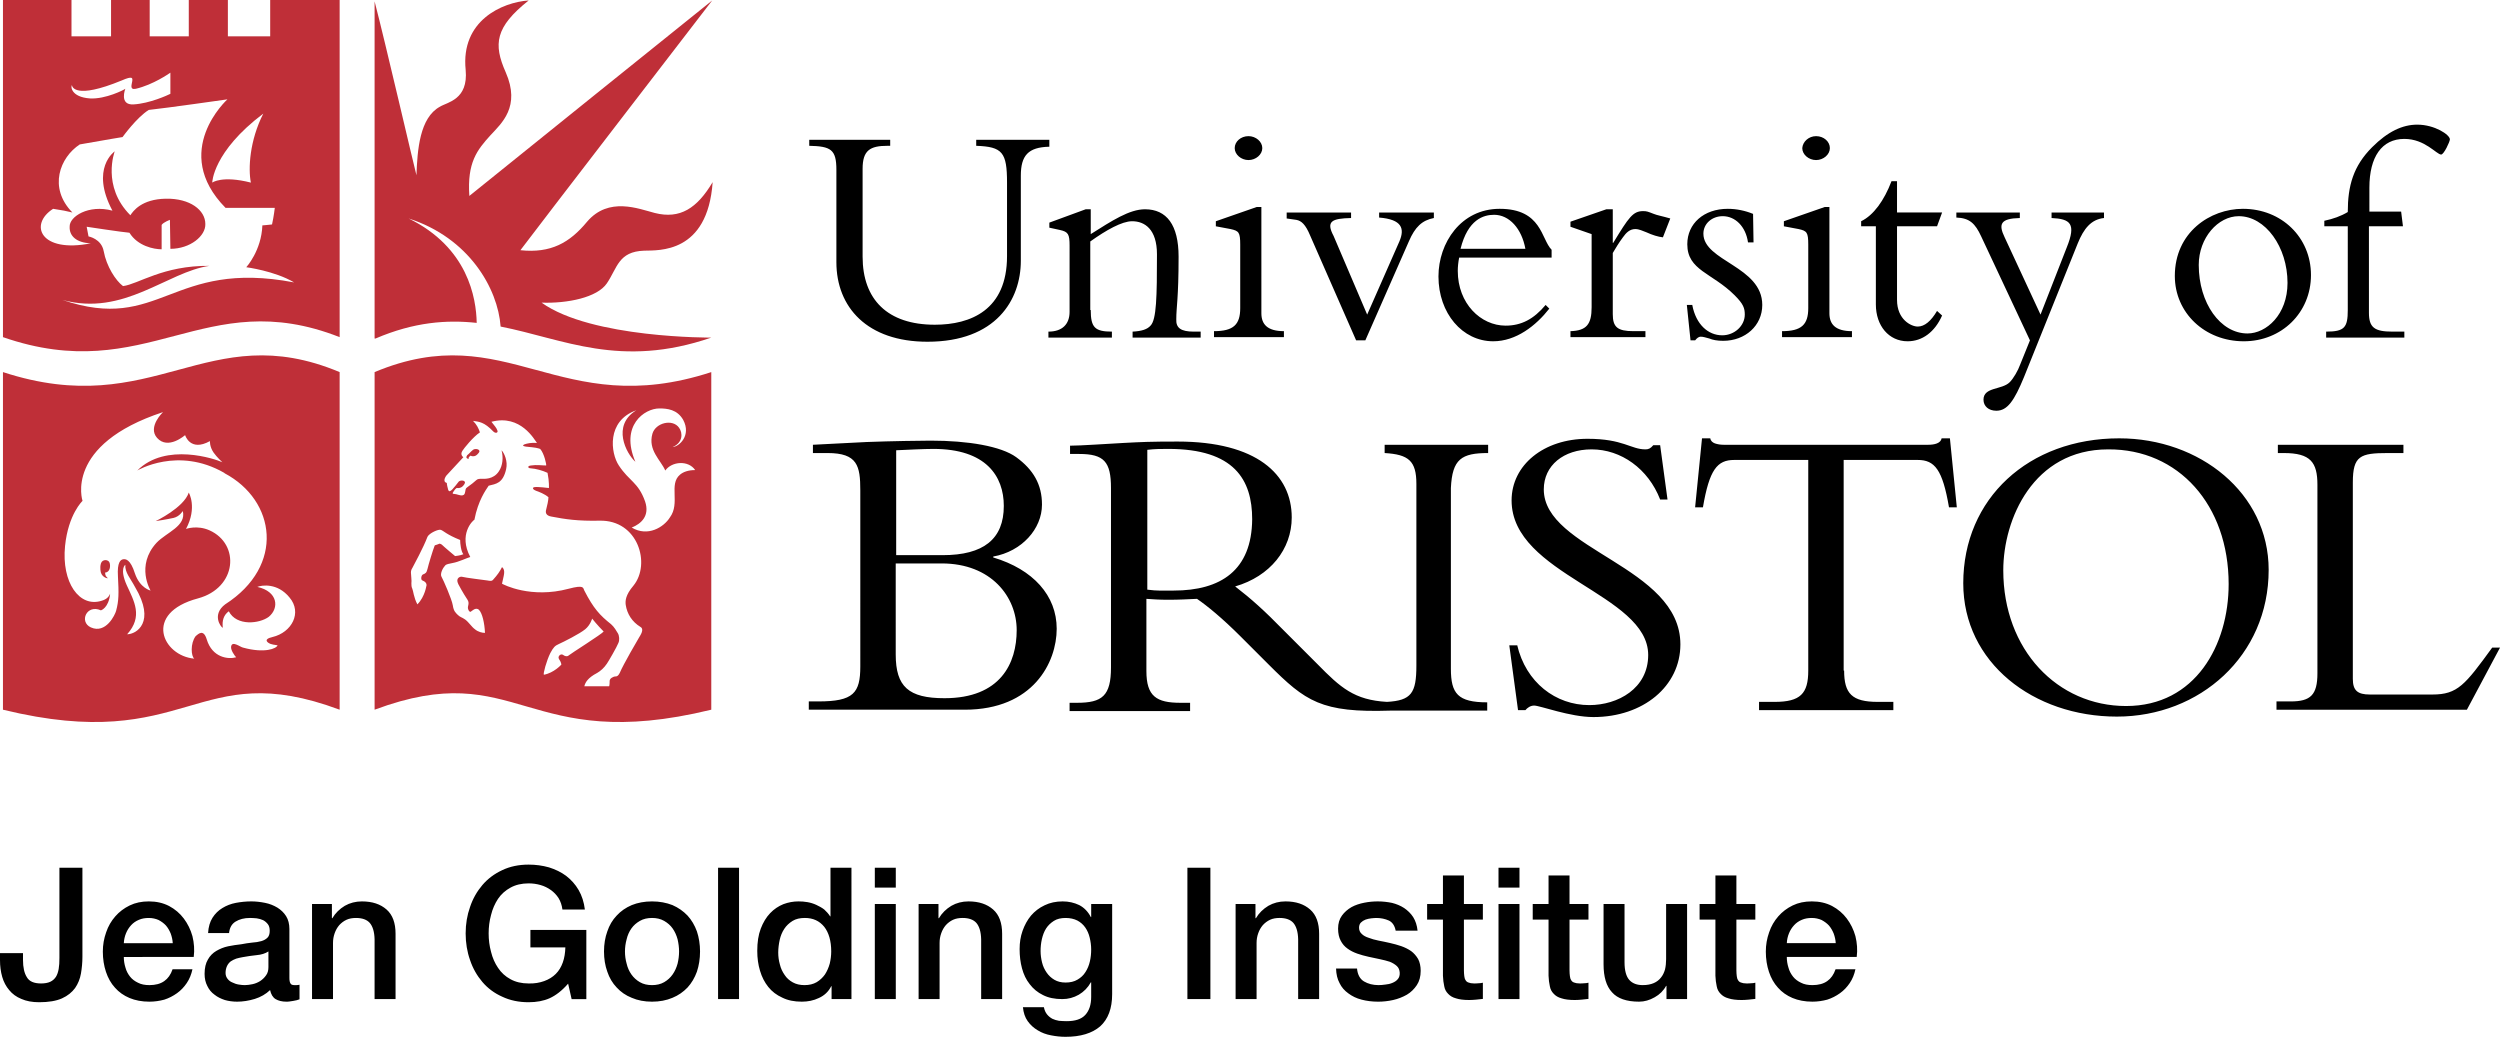 <svg xmlns="http://www.w3.org/2000/svg" xml:space="preserve" width="543.54" height="225.42" stroke-linejoin="round" stroke-miterlimit="2" clip-rule="evenodd"><path d="M194.744 97.9c2.3-.1 6.1-.3 8.2-.3 11.4 0 15.3 5.9 15.3 12.4 0 7.2-4.4 10.7-13.3 10.7h-10.1V97.9zm-7.7 47c0 5.8-1.5 7.6-9.1 7.6h-2.1v1.8h33.9c14.9 0 20-10.3 20-17.6 0-7.2-5.1-12.9-13.8-15.5v-.2c6.2-1.1 10.6-6 10.6-11.3 0-4.4-1.9-7.6-5.6-10.3-3.3-2.4-10.5-3.6-18.6-3.6-1.8 0-8.8.1-13.9.3-2.7.1-9.1.5-11.7.6v1.8h3.2c6.5 0 7.1 2.8 7.1 8.1zm7.7-22.4h10c10.8 0 16.3 7.3 16.3 14.5s-3.5 14.8-15.7 14.8c-7.8 0-10.6-2.5-10.6-9.5zm128.8-24v-1.8h-22.5v1.8c5.2.3 6.9 1.7 6.9 6.7v39.5c0 6-1.1 7.6-6.4 7.9-7.1-.4-10.1-3.1-15.1-8.2l-7.3-7.3c-4.3-4.4-7.1-6.9-10.6-9.6 7.6-2.2 12.3-8.1 12.3-15 0-9.4-7.7-16.5-24.8-16.5-6 0-7.9.1-11.7.3s-9.4.6-11.7.6v1.8h2c5.4 0 6.9 1.7 6.9 7.4v39c0 6.2-1.9 7.7-7.4 7.7h-1.6v1.8h26.2v-1.8h-2.1c-5.2 0-7.4-1.4-7.4-6.9v-15.7c1.5.1 2.7.2 4.7.2 2.5 0 4-.1 6.3-.2 2.2 1.5 5.5 4.2 9.5 8.2l6.1 6.1c8 8 11.4 10.5 26.5 10h21v-1.8c-6.4 0-7.9-1.9-7.9-7.3v-39.3c.3-6.3 2.3-7.6 8.1-7.6zm-68.4 29.9c-2.1 0-3.5.1-5.7-.2V97.8c1.7-.2 2.9-.2 4.6-.2 14.3 0 18.2 6.7 18.2 15.3-.1 11.1-6.8 15.5-17.1 15.5zm74.7 11.8c1.9 8.2 8.4 13.1 15.7 13.1 6.2 0 12.8-3.6 12.8-10.9 0-13.3-29.7-17.4-29.7-33.6 0-7.7 7-13.4 16.5-13.4 7.8 0 9.4 2.3 12.6 2.3.7 0 1.1-.2 1.7-.9h1.5l1.6 11.8h-1.6c-2.6-6.7-8.5-10.9-14.9-10.9-6.1 0-10.4 3.5-10.4 8.7 0 13.2 29.7 16.7 29.7 33.7 0 9.1-8.1 15.8-18.9 15.8-5.1 0-11.6-2.5-12.9-2.5-.8 0-1.5.5-1.9 1h-1.6l-1.9-14.1h1.7zm71.1 5.6c0 5 1.7 6.8 7.3 6.8h3.4v1.8h-29.2v-1.8h3.4c5.6 0 7.3-1.8 7.3-6.8V100h-16.1c-3.7 0-5.4 2.1-6.8 10.3h-1.7l1.5-15h1.8c.1.6.5.9 1 1.1.6.2 1.2.3 1.9.3h44.5c1.3 0 2.7-.3 2.9-1.4h1.8l1.5 15h-1.7c-1.4-8.2-3.1-10.3-6.8-10.3h-16.1v45.8zm83.6-18.8c0 13.2-7.2 26.5-22.3 26.5-14.9 0-26.7-12.2-26.7-29.5 0-11.1 6.5-26.3 22.8-26.3 15.3-.1 26.2 12.1 26.2 29.3zm8.7-3.1c0-16.7-15-28.6-32.5-28.6-19.7 0-33.9 13.1-33.9 31.5 0 17.3 15.3 29 33.4 29 18 0 33-13.2 33-31.9zm43.1 30.4h-41.4v-1.8h3.1c4.3 0 5.8-1.4 5.8-6.1v-41c0-4.9-1.5-6.9-7.3-6.9h-1.3v-1.8h27.3v1.8h-3.4c-6 0-7.6.6-7.6 6.4v42.7c0 2.5 1 3.4 3.7 3.4h13.6c5.5 0 7.1-2.1 13-10.2h1.7z"/><path fill="#bf2f38" d="M103.644 70.2c-.1-5.4-1.9-16.4-14.8-22.7 13.1 4.2 19.4 15.2 20 23.5 13.7 2.7 26 9.2 45.8 2.4h.1s-26.1.2-37-7.6c5.6.2 12.1-1.1 14.2-4.2 2.3-3.4 2.5-6.9 8.1-7.1 3.1-.1 13.8.7 14.9-14.9-3.4 5.7-7.1 8.1-12.6 6.7-3.5-.9-10-3.6-14.7 1.9-3.8 4.6-7.9 6.9-14.5 6.2 2.6-3.5 41.7-54.3 41.7-54.3s-50 40.2-52.8 42.5c-.5-7.3 1.7-10 4.6-13.2 2.4-2.6 6.6-6.2 3.3-13.7-2.7-6.1-2.3-9.8 5-15.6-5.8.4-14.8 4.4-13.7 15.1.6 6.5-4 7-5.6 8-4.4 2.4-4.9 9.4-5.1 14.9-.5-1.8-6.8-29-9.1-37.8v73.3h.2c8.4-3.6 15.5-4.1 22-3.4z"/><path d="M228.144 30.4v1.5c-4.6.1-6.2 1.9-6.2 6.3v18.5c0 8.5-5.4 17.6-20.3 17.6-13.1 0-19.8-7.5-19.8-17.3V36.9c0-4.4-1.2-5.1-5.9-5.2v-1.3h17.6v1.3h-.6c-3.8 0-5.4 1-5.4 5v19.1c0 9.3 5.4 14.8 15.7 14.8 7.8 0 15.7-3.2 15.7-14.9v-16c0-6.6-1-7.8-6.7-8v-1.3zm9 37c0 3.8.9 4.7 4.6 4.7v1.3h-13.8v-1.3c3 0 4.6-1.6 4.6-4.3V53.4c0-2.5-.3-3-2.1-3.4l-2.3-.5v-1.1l7.9-2.9h1.1v5.4c4.6-2.9 8.4-5.4 11.8-5.4 4.7 0 7.3 3.4 7.3 10.3 0 9.1-.5 10.9-.5 13.6-.1 1.9 1 2.7 3.8 2.7h1.5v1.3h-14.8v-1.3c2-.1 3.2-.5 3.9-1.3 1.3-1.3 1.4-6.3 1.4-15.5 0-5.5-2.7-7.2-5.4-7.2-2.2 0-5.6 1.9-9.1 4.4v14.9zm37.1.7c0 2.4 1.3 3.9 4.9 3.9v1.3h-15.2V72c4.2 0 5.7-1.4 5.7-5V53.2c0-2.7-.3-3-2.1-3.4l-3.2-.6v-1.1l8.9-3.1h1zm-2.8-38.5c1.6 0 3 1.2 3 2.6s-1.4 2.6-3 2.6-3-1.2-3-2.6 1.3-2.6 3-2.6zm23.4 44.4-10-22.8c-1-2.4-1.9-3.2-3-3.4l-2.1-.3v-1.3h14v1.2c-4.2.1-5.5.7-3.8 3.9l7.3 17.1 7-15.9c1.2-2.8.6-4.8-4.4-5.2v-1.1h11.9v1.2c-2.6.5-4.1 2-5.4 5l-9.5 21.6zm22.7-19.9c1.6-6.4 5-7.4 7.3-7.4 3.3 0 6 3 6.8 7.4zm19.8 1.9v-1.7c-2.3-2.3-2.1-8.9-11.3-8.9-8.4 0-13.3 7.4-13.3 14.7 0 8 5.2 14.1 11.9 14.1 5 0 9.3-3.4 12.2-7.1l-.8-.8c-2.6 3.1-5.3 4.5-8.7 4.5-5.4 0-10.4-4.8-10.4-11.9 0-.9.1-1.9.3-2.9zm13.3 12.3c0 2.8 1 3.7 4.5 3.7h2.6v1.3h-16.3V72c3.5-.1 4.6-1.5 4.6-5.2V50.9l-4.6-1.6v-1.1l7.8-2.7h1.4v7.3h.1c3.4-5.6 4.3-6.9 6.5-6.9.8 0 1 .1 2.3.6.7.3 1.9.5 3.6 1l-1.6 4.1c-1-.1-2.3-.5-3.6-1.1-.8-.3-1.6-.7-2.4-.7-1.2 0-2 .8-2.7 1.8-.9 1.2-1.6 2.4-2.2 3.4zm17.3-1.9c.8 4.1 3.4 6.5 6.5 6.5 2.7 0 4.9-2.1 4.9-4.5 0-1.4-.3-2.3-2.2-4.2-4.9-4.9-10.3-5.4-10.3-11.1 0-4.5 3.6-7.7 8.8-7.7 1.9 0 3.8.4 5.5 1.1l.1 6.2h-1.2c-.5-3.5-2.8-5.7-5.5-5.7-2.3 0-4.2 1.6-4.2 3.8 0 6 12.8 7.1 12.8 15.5 0 4.5-3.7 7.8-8.5 7.8-1.3 0-2.3-.2-3-.5-.8-.2-1.3-.4-1.9-.4-.4 0-.8.3-1.2.8h-1l-.8-7.7h1.2zm29.8 1.7c0 2.4 1.3 3.9 4.9 3.9v1.3h-15.2V72c4.2 0 5.7-1.4 5.7-5V53.2c0-2.7-.3-3-2.1-3.4l-3.2-.6v-1.1l8.9-3.1h1zm-2.9-38.5c1.7 0 3 1.2 3 2.6s-1.4 2.6-3 2.6-3-1.2-3-2.6c.1-1.4 1.4-2.6 3-2.6zm27.4 16.6-1.1 3h-8.7v16c0 4.3 3.1 5.8 4.5 5.8 1.5 0 2.9-1.2 4.2-3.4l1.1 1c-1.6 3.6-4.3 5.6-7.5 5.6-4.1 0-6.9-3.4-6.9-8v-17h-3.2v-1.1c2.7-1.3 5-4.5 6.6-8.7h1.2v6.8zm27.1 7.6c2.1-5.2.8-6.2-3.3-6.4v-1.2h11.4v1.2c-2.8.3-4.4 2.3-5.7 5.5l-11.7 29.1c-2.1 5.1-3.6 7.3-6 7.3-1.7 0-2.8-1-2.8-2.4 0-2.8 4-2.1 5.7-3.8.8-.8 1.8-2.5 2.3-3.9l2.1-5.2-10.6-22.6c-1.3-2.8-2.5-4-5.4-4.1v-1.1h13.8v1.2c-4.2.1-4.7 1.3-3.3 4.2l7.8 16.8zm28.7 3.8c0-5.9 4.2-10.6 8.7-10.6 5.8 0 10.6 6.7 10.6 14.5 0 6.9-4.6 11-8.7 11-5.9 0-10.6-6.6-10.6-14.9zm-5.2 2.4c0 8 6.5 14.2 15 14.2 8.2 0 14.6-6.2 14.6-14.4s-6.4-14.4-14.8-14.4c-7.1 0-14.8 5.1-14.8 14.6zm49.6-10.8h-7.4V68c0 3.2 1.2 4.1 5.1 4.1h2.6v1.3h-17v-1.3c4 0 4.7-.9 4.7-4.7V49.2h-5.1V48c1.9-.4 3.6-1 5.1-1.9 0-5.7 1.2-10 5.3-14.1 3.4-3.4 6.6-4.9 9.8-4.9 3.8 0 7.1 2.2 7.1 3.2 0 .5-1.3 3.3-1.9 3.3-1 0-3.5-3.4-8-3.4-4.9 0-7.6 3.9-7.6 10.6V46h6.9z"/><path fill="#bf2f38" d="M73.844 0v73.3c-29.5-11.6-41.8 10.9-73.2 0V0h14.9v7.9h8.6V0h8.4v7.9h8.5V0h8.5v7.9h9.2V0zm-54.3 21.4c3.4.2 7.5-1.9 7.7-2.1 0 0-1.4 3.6 1.8 3.4 3.5-.2 7.4-2 8-2.3v-4.6c-.3.2-3.7 2.6-7.5 3.5-1.4.3-.9-.9-.8-1.6s.2-1.3-2.3-.2c-10.2 4.2-10.8 1.3-10.8 1-.3.3-.2 2.6 3.9 2.9zm29.9.2s-13.3 1.9-17.1 2.3c-2.6 1.6-5.7 5.9-5.7 5.9s-3.1.5-9.3 1.6c-4.3 2.8-6.9 9.4-1.6 14.8-1.7-.4-1.7-.4-4.2-.8-5.3 3.4-2.8 9.7 8.2 7.5-3.1-.1-4.7-1.6-4.6-3.6-.1-2.2 4.1-4.9 9.3-3.5-4.9-9.2.5-12.9.5-12.9s-2.9 7.6 3.4 13.9c.6-.9 2.4-3.5 7.7-3.6s8.6 2.5 8.6 5.5c.1 2.6-3.3 5.4-7.6 5.4l-.1-6.3s-1.4.5-1.8 1.1v5.3c-1.7 0-5.2-.7-7-3.6-1.4-.1-9.3-1.3-9.3-1.3l.4 2.1s2.8.5 3.3 3.2c.6 3.3 2.6 6.4 4.2 7.6 3.3-.4 8.7-4.5 18.8-4.4-9.2 1.3-18.6 11.1-32 7.4 21.4 7.3 23.6-8.9 50.4-3.8-4.2-2.5-10.4-3.3-10.4-3.3s3.3-3.6 3.5-9.1c.4 0 1-.1 2.1-.2.4-1.8.6-3.6.6-3.6h-10.7c-12.1-12.3.4-23.6.4-23.6zm5.1 18.1c-.6-3-.3-9.1 2.7-15-11 8.3-11.1 15-11.1 15s2.1-1.6 8.4 0zm100.1 41.2v73.4c-40.6 9.9-41.8-11.7-73.2 0V80.9c28.9-12.1 40.1 10.8 73.2 0zm-16.3 8.3c-6.5 2.3-5.6 9.3-3.8 12 2.3 3.5 4.2 3.6 5.7 7.8 1.1 3.2-.9 4.9-2.9 5.7 3.5 2.1 7-.1 8.3-2.2 2.3-3.1-.3-7.2 2.2-9.3.7-.6 1.8-1 3.3-1-1.5-2.2-5.1-1.9-6.5.1-1-2.3-3.8-4.4-2.8-8 .7-2.4 4.4-3.3 5.8-1.3.8 1.1.9 3.2-1.4 4.2 1.4-.1 4.1-2.5 2.3-5.9-1.3-2.3-3.5-2.5-5.2-2.5-3.2 0-8.6 3.7-5.2 11.6-2-1.8-5.2-7.9.2-11.2zm-41.3 14.2s-1 1.3.1 1.6c0 .4.2 1.1.3 1.5.2.5.5.3.9-.1s1-1.2 1.4-1.7c.4-.4 1.8-.3 1.2.6-.4.6-.7.7-1.1.8s-.5-.2-.9.3c-.4.6-.9 1-.1 1 .4 0 1.2.4 1.7.3s.5-.4.6-.8 0-.7.5-1c.6-.4 1.6-1.2 1.9-1.5s.7-.3 1.2-.3 2.5.2 3.7-1.6c.9-1.3 1-3.1.6-4.6.6.6 1.4 2.4 1 4.1-.7 3.1-2.2 3.2-3.8 3.6-.6.9-2.3 3.2-3.1 7.4-.4.2-3.5 3.2-.9 8.1-.7.2-2.6 1.1-3.8 1.3-.8.2-1.4.2-1.7.6-.4.4-1.2 1.8-.7 2.5.3.5 2.2 4.8 2.4 6.1s.6 1.6 1.1 2.1.9.5 1.6 1c.8.6 1.4 1.6 2.1 2.1.7.6 1.6.8 2.2.8-.1-2.2-.6-4.3-1.3-5s-1.6.3-1.8.4-.5-.2-.6-.7c-.1-.6.4-1.1-.1-1.9-1-1.5-1.9-3.2-2-3.4-.7-1.4.5-1.7.8-1.6.7.2 4.8.7 5.5.8.6.1 1 .2 1.3-.2.9-1 1.4-1.7 1.9-2.7.9.7.3 2 0 3.6.3.2 6.3 3.3 14.5 1.1 3.4-.9 3.1-.2 3.4.4 2 3.9 3.4 5.4 5.8 7.3.7.6 1.2 1.5 1.5 2s.4 1.5.1 2.1c-.3.8-2.2 4.1-2.5 4.5-.6.9-1.4 1.6-2.1 2-2.1 1.1-2.6 2.1-2.8 2.9h5.4s.1-.3.1-.9c-.1-.9.8-1.1 1-1.2.3-.1.7.2 1.2-.8.8-1.9 3.9-7.2 4.2-7.7s1.2-1.8.3-2.3c-1.8-1.1-2.9-2.8-3.2-4.8-.1-.8-.1-2.1 1.7-4.2 3.8-4.7 1-14.3-7.4-14.1-4.7.1-7.4-.3-10.5-.9-1.1-.2-1.3-.8-1.1-1.5s.5-2.1.5-2.7c-.8-.7-2.1-1.2-2.7-1.4s-1-.7-.3-.8 3.1.2 3.1.2.1-1.3-.3-3.3c-1.1-.5-2.4-.9-3.8-1-.4 0-.7-.5.2-.6 1.2-.2 2.4 0 3.3 0 .1-.1-.4-2.6-1.3-3.6-.6-.2-.9-.3-3.1-.5-.7-.1-.8-.3-.3-.5.6-.2 1.5-.4 2.7-.3-.5-.6-3.5-6.3-9.9-4.6.7.9 1.1 1.3 1.3 1.9.2.5-.4.7-.9.2-2-2.1-3.1-2.1-4.4-2.3.8.8 1.2 1.6 1.5 2.5-1.5 1-3.5 3.5-3.8 4-.6.9.2 1.4.2 1.4zm3 14c-3-1.2-3.6-2-4.2-2.2-.5-.2-2.5.7-2.9 1.5-.9 2.4-3 6.2-3.3 6.8-.2.3-.3.6-.3 1s.2 1.9.1 2.3c0 .4 0 .8.2 1.2s.3 1.9 1.1 3.4c1.7-1.7 2-4.3 1.9-3.8 0 0 .5-.9-.8-1.4-.4-.1-.3-1.1.1-1.3.5-.2.8-.3 1-1.2s1.2-4.2 1.5-4.9c0-.1.1-.3.3-.3.3-.1.6-.2.8-.3.1 0 .4.1.5.2.5.5 2.9 2.5 2.9 2.5s1.1-.1 1.8-.4c-.5-.6-.7-2.3-.7-3.1zm27.2 19.4c-1.2 1-4.8 2.8-5.7 3.2s-1.2.7-1.9 2c-.8 1.6-1.6 4.5-1.4 4.7 2.2-.4 3.8-2.2 3.8-2.2s0-.5-.5-1.2c-.4-.6.4-1.3.9-.9.4.3.9.4 1.2.1s7.3-4.7 7.6-5.2c-1.4-1.4-2.5-2.8-2.5-2.8s-.4 1.4-1.5 2.3zm-25.3-37s-.3-.2.3-.7c.1-.1.2.1.6.1.5 0 .8-.2 1.2-.7.7-.8-.7-1.1-1.2-.7s-.8.8-1.3 1.2c.1 0-.6.6.4.8zm-28.1-18.9v73.4c-31.4-11.7-32.6 9.9-73.2 0V80.9c33 10.8 44.3-12.1 73.2 0zm-49.9 48.2c-.3 3.1-2 3.6-2 3.6-3.1-1.4-4.8 2.5-2.2 3.7 3.3 1.5 5.3-2.8 5.5-3.6.6-2.2.6-3.8.4-7.5-.2-3.1.6-3.6 1.1-3.7s1.6-.1 2.6 3.1c1.1 3.2 3.4 3.7 3.4 3.7s-3.3-5.4 1.3-10.4c2.2-2.3 6.5-3.6 5.7-6.9 0 0-.7 1.2-2 1.5s-3.9.7-3.9.7 6.1-2.9 7.2-6.2c0 0 1.9 3.2-.6 7.9 0 0 2.4-.9 5.1.3 6.7 3 6 12.5-2.5 14.8-12 3.2-7.7 12.5-.8 13.1-.7-.5-.9-3.3.3-4.9.6-.5 1.7-1.6 2.4.7 1.2 4 4.7 4.4 6.4 3.9-.4-.4-1.2-1.6-1.1-2.3.2-1.4 2 .1 2.6.2 4.7 1.3 7.3.2 7.5-.5-1.1-.2-.9-.1-1.5-.3s-1.8-1 .4-1.5c4.2-1 6.5-5.3 3.7-8.6-2.6-3.2-6-2.7-7-2.3 4.5 1 4.8 4.6 2.5 6.5-2 1.5-7 2.1-8.7-1.2-1.1.8-1.5 2-1.3 3.6-.5-.2-2.4-2.9.5-5.1 13.1-8.4 11-22.6-.1-28.5l-.1-.1c-10.1-5.8-18.9-.5-18.9-.5 6.2-6.2 17-2.5 18.5-1.8 0 0-1.2-1.1-1.9-2.1-.9-1.3-.8-2.5-.8-2.5-4.3 2.4-5.4-1.3-5.4-1.3s-3.7 3.3-6.1.6c-2.1-2.4 1.3-5.6 1.3-5.6-21.6 7.1-17.5 19.3-17.5 19.3s-3.1 2.9-3.8 9.8c-.8 7.9 3.1 13.5 8 11.9 1-.3 1.5-.8 1.8-1.5zm-1.1-4.6c1.1-.1 1.2-1.4 1-2.1-.2-.8-1.6-.9-1.9.1s0 2 0 2c.3 1 1.4 1.3 1.5 1.2-.7-.6-.5-.9-.6-1.2zm4.4-1.7s-1.3.8.3 4.4c1.6 3.5 3.6 6.8.1 10.7 2 0 6.3-2.6 1.7-10.3-1-1.9-2.2-3.1-2.1-4.8z"/><path d="M17.92 208.02c0 1.24-.12 2.48-.32 3.64s-.64 2.24-1.28 3.16c-.68.92-1.6 1.68-2.84 2.24s-2.92.84-4.96.84c-1.52 0-2.8-.24-3.88-.72-1.08-.44-1.96-1.08-2.64-1.92-.68-.8-1.2-1.76-1.52-2.88S0 210.06 0 208.74v-1.52h5v1.48c0 1.64.28 2.88.84 3.76.52.92 1.56 1.36 3.08 1.36.8 0 1.48-.12 2-.36s.92-.6 1.24-1.08c.28-.44.48-1.04.6-1.72s.16-1.48.16-2.36v-19.64h5zm19.64-2.96c-.04-.72-.2-1.4-.44-2.08-.28-.68-.6-1.24-1.04-1.76-.44-.48-1-.88-1.6-1.2-.64-.28-1.36-.44-2.12-.44-.8 0-1.52.12-2.16.4-.68.28-1.24.68-1.68 1.16-.48.52-.84 1.08-1.12 1.76s-.44 1.4-.48 2.16zm-10.64 3c0 .8.12 1.56.36 2.32.2.76.56 1.4 1 1.96s1.04 1 1.72 1.32c.68.36 1.52.52 2.48.52 1.32 0 2.4-.28 3.24-.88.8-.56 1.4-1.4 1.8-2.56h4.32c-.24 1.12-.64 2.12-1.24 3s-1.28 1.6-2.12 2.2-1.76 1.08-2.76 1.4c-1.04.28-2.12.44-3.24.44-1.64 0-3.08-.28-4.32-.8s-2.32-1.28-3.16-2.24c-.88-.96-1.52-2.12-1.96-3.44s-.68-2.8-.68-4.4c0-1.48.24-2.84.72-4.2.44-1.32 1.12-2.48 2-3.48.84-.96 1.88-1.76 3.12-2.36s2.6-.88 4.16-.88c1.64 0 3.08.32 4.4 1 1.28.68 2.36 1.6 3.2 2.72s1.48 2.4 1.88 3.84c.36 1.48.48 2.96.28 4.52zm36 4.56c0 .56.08.96.24 1.2.12.24.4.36.84.36h.48c.2 0 .4-.04.64-.08v3.16c-.16.04-.36.12-.6.2-.28.04-.52.12-.8.16s-.52.08-.8.12-.48.04-.68.04c-.92 0-1.72-.2-2.32-.56s-1-1.04-1.2-1.96c-.92.88-2.04 1.52-3.32 1.92-1.32.4-2.6.6-3.84.6-.92 0-1.84-.12-2.68-.36-.84-.28-1.6-.64-2.24-1.16-.68-.48-1.2-1.12-1.56-1.88-.4-.76-.6-1.64-.6-2.64 0-1.28.24-2.32.72-3.12.44-.8 1.08-1.44 1.84-1.88s1.6-.8 2.56-1c.92-.2 1.88-.32 2.84-.44.84-.16 1.6-.28 2.36-.36.76-.04 1.4-.16 2-.32.56-.16 1-.4 1.36-.76.32-.32.48-.8.48-1.48 0-.6-.12-1.08-.4-1.44s-.64-.68-1.04-.88c-.44-.2-.88-.32-1.4-.4-.52-.04-1-.08-1.44-.08-1.28 0-2.32.28-3.16.8s-1.28 1.36-1.4 2.48h-4.56c.08-1.32.4-2.44.96-3.32s1.28-1.6 2.16-2.12c.84-.52 1.84-.92 2.92-1.12s2.2-.32 3.36-.32c1 0 2 .12 3 .32s1.88.56 2.68 1.04c.76.48 1.4 1.08 1.88 1.84s.72 1.72.72 2.8zm-4.56-5.76c-.68.44-1.56.72-2.56.8-1 .12-2.04.24-3.04.44-.48.08-.96.2-1.4.32-.44.16-.84.36-1.2.6-.36.28-.6.6-.8 1-.2.44-.32.92-.32 1.52 0 .52.16.92.44 1.28s.64.64 1.08.8c.4.2.84.36 1.36.44.48.08.92.12 1.32.12.52 0 1.04-.08 1.64-.2s1.16-.36 1.68-.68c.48-.32.92-.72 1.28-1.24.36-.48.52-1.08.52-1.8zm9.48-10.32h4.32v3.04l.08.08c.68-1.16 1.6-2.04 2.72-2.72 1.12-.64 2.36-.96 3.72-.96 2.28 0 4.04.6 5.36 1.76s1.96 2.92 1.96 5.28v14.2h-4.56v-13c-.04-1.64-.4-2.8-1.04-3.56-.64-.72-1.64-1.08-3-1.08-.76 0-1.48.12-2.08.4s-1.12.68-1.56 1.16c-.44.52-.76 1.08-1 1.76s-.36 1.36-.36 2.12v12.2h-4.56zm59.64 20.68h-3.2l-.76-3.36c-1.32 1.52-2.68 2.56-4 3.16s-2.88.88-4.6.88c-2.12 0-4.04-.4-5.72-1.2-1.72-.76-3.16-1.84-4.32-3.2s-2.08-2.96-2.68-4.76c-.64-1.8-.96-3.76-.96-5.8s.32-3.96.96-5.76c.6-1.8 1.52-3.4 2.68-4.76s2.6-2.44 4.32-3.24c1.68-.8 3.6-1.2 5.72-1.2 1.56 0 3 .2 4.44.6 1.4.44 2.64 1.04 3.72 1.84 1.08.84 2 1.84 2.72 3.08s1.16 2.64 1.36 4.24h-4.88c-.12-.92-.4-1.76-.84-2.48-.44-.68-1-1.28-1.68-1.76s-1.4-.84-2.24-1.08-1.68-.36-2.6-.36c-1.52 0-2.84.32-3.92.92-1.12.6-2.04 1.44-2.72 2.44-.68 1.04-1.2 2.2-1.52 3.52-.36 1.32-.52 2.64-.52 4s.16 2.68.52 4c.32 1.32.84 2.48 1.52 3.48.68 1.04 1.6 1.88 2.72 2.48 1.08.6 2.4.92 3.92.92 1.28.04 2.4-.16 3.4-.52s1.84-.88 2.52-1.56 1.16-1.48 1.52-2.48.52-2.08.56-3.28h-7.6v-3.8h12.16zm14.28.56c-1.64 0-3.12-.28-4.4-.84-1.32-.52-2.4-1.28-3.28-2.24-.92-.96-1.6-2.12-2.04-3.44-.48-1.32-.72-2.8-.72-4.4 0-1.56.24-3.04.72-4.36.44-1.32 1.12-2.48 2.04-3.44.88-.96 1.96-1.72 3.28-2.28 1.28-.52 2.76-.8 4.4-.8s3.12.28 4.44.8c1.28.56 2.36 1.32 3.28 2.28.88.96 1.56 2.12 2.04 3.44.44 1.32.68 2.8.68 4.36 0 1.6-.24 3.08-.68 4.4-.48 1.32-1.16 2.48-2.04 3.44-.92.96-2 1.72-3.28 2.24-1.32.56-2.8.84-4.44.84zm0-3.6c1 0 1.88-.2 2.64-.64s1.36-1 1.84-1.68.84-1.48 1.08-2.36c.2-.84.32-1.72.32-2.64 0-.88-.12-1.76-.32-2.64-.24-.88-.6-1.68-1.08-2.36s-1.08-1.2-1.84-1.64-1.64-.64-2.64-.64-1.88.2-2.64.64-1.36.96-1.84 1.64-.84 1.48-1.04 2.36c-.24.88-.36 1.76-.36 2.64 0 .92.12 1.8.36 2.64.2.88.56 1.68 1.04 2.36s1.08 1.24 1.84 1.68 1.64.64 2.64.64zm14.36-25.52h4.56v28.56h-4.56zm29 28.56h-4.32v-2.8h-.08c-.6 1.2-1.52 2.04-2.68 2.56-1.16.56-2.4.8-3.72.8-1.64 0-3.04-.28-4.24-.88-1.24-.56-2.24-1.32-3.04-2.32s-1.4-2.16-1.8-3.52c-.4-1.32-.6-2.76-.6-4.32 0-1.88.24-3.48.76-4.84s1.2-2.48 2.04-3.36 1.8-1.52 2.88-1.96c1.08-.4 2.16-.6 3.28-.6.64 0 1.28.04 1.96.16s1.32.32 1.92.6 1.2.6 1.72 1c.48.44.92.92 1.28 1.48h.08v-10.56h4.56zM169.2 207.1c0 .88.12 1.76.36 2.6.2.84.56 1.6 1.04 2.28.44.68 1.04 1.2 1.76 1.6s1.56.6 2.56.6 1.88-.2 2.64-.64c.72-.44 1.32-1 1.8-1.68.44-.68.8-1.48 1.04-2.36.2-.84.32-1.72.32-2.64 0-2.28-.52-4.08-1.52-5.36-1.04-1.28-2.44-1.92-4.2-1.92-1.08 0-1.96.2-2.68.64-.76.48-1.36 1.04-1.8 1.72-.48.72-.8 1.52-1 2.4-.2.92-.32 1.84-.32 2.76zm21-18.44h4.56v4.32h-4.56zm0 7.88h4.56v20.68h-4.56zm9.52 0h4.32v3.04l.08.08c.68-1.16 1.6-2.04 2.72-2.72 1.12-.64 2.36-.96 3.72-.96 2.28 0 4.04.6 5.36 1.76s1.96 2.92 1.96 5.28v14.2h-4.56v-13c-.04-1.64-.4-2.8-1.04-3.56-.64-.72-1.64-1.08-3-1.08-.76 0-1.48.12-2.08.4s-1.12.68-1.56 1.16c-.44.52-.76 1.08-1 1.76s-.36 1.36-.36 2.12v12.2h-4.56zm42.08 19.6c0 3.12-.88 5.44-2.6 7-1.76 1.52-4.28 2.28-7.56 2.28-1.04 0-2.08-.12-3.12-.32-1.08-.2-2.04-.56-2.88-1.08-.88-.52-1.6-1.16-2.2-2s-.92-1.84-1.04-3.04h4.56c.12.64.36 1.16.68 1.56s.72.72 1.16.96c.44.2.92.36 1.44.44.52.04 1.08.08 1.68.08 1.84 0 3.2-.44 4.04-1.36s1.28-2.2 1.28-3.92v-3.16h-.08c-.64 1.16-1.52 2.04-2.6 2.68-1.12.64-2.32.96-3.6.96-1.64 0-3.04-.28-4.2-.88-1.16-.56-2.12-1.36-2.88-2.36-.8-1-1.32-2.12-1.68-3.44s-.52-2.72-.52-4.2c0-1.4.2-2.72.64-3.96s1.04-2.36 1.84-3.32c.8-.92 1.76-1.68 2.96-2.24 1.16-.56 2.44-.84 3.92-.84 1.32 0 2.52.28 3.6.8 1.08.56 1.92 1.44 2.52 2.6h.08v-2.84h4.56zm-10.12-2.52c1 0 1.88-.2 2.6-.64.68-.4 1.28-.92 1.72-1.64.44-.68.76-1.44.96-2.32.2-.84.28-1.72.28-2.6s-.12-1.72-.32-2.56-.52-1.56-.96-2.2-1.04-1.16-1.72-1.52c-.72-.36-1.56-.56-2.56-.56s-1.88.2-2.56.64-1.24.96-1.68 1.64-.72 1.48-.92 2.32c-.2.88-.28 1.76-.28 2.6s.12 1.68.32 2.48c.2.84.56 1.56 1 2.2s1 1.16 1.68 1.56 1.48.6 2.44.6zm26.48-24.96h5v28.56h-5zm10.48 7.88h4.32v3.04l.08.08c.68-1.16 1.6-2.04 2.72-2.72 1.12-.64 2.36-.96 3.72-.96 2.28 0 4.04.6 5.36 1.76s1.96 2.92 1.96 5.28v14.2h-4.56v-13c-.04-1.64-.4-2.8-1.04-3.56-.64-.72-1.64-1.08-3-1.08-.76 0-1.48.12-2.08.4s-1.12.68-1.56 1.16c-.44.52-.76 1.08-1 1.76s-.36 1.36-.36 2.12v12.2h-4.56zm26.4 14.04c.12 1.32.64 2.28 1.52 2.8s1.92.8 3.16.8c.44 0 .92-.04 1.48-.12.52-.04 1.04-.16 1.52-.36s.88-.44 1.2-.84c.28-.32.44-.8.4-1.4s-.24-1.08-.64-1.44-.92-.68-1.52-.92c-.64-.2-1.36-.4-2.16-.56s-1.6-.32-2.44-.52-1.68-.4-2.44-.68c-.8-.28-1.52-.64-2.12-1.08-.64-.44-1.16-1.04-1.52-1.76-.36-.68-.56-1.56-.56-2.6 0-1.12.28-2.08.84-2.84.52-.72 1.24-1.36 2.08-1.84.8-.44 1.76-.76 2.8-.96 1-.2 2-.28 2.92-.28 1.08 0 2.08.12 3.08.32.96.24 1.84.6 2.64 1.12.76.52 1.44 1.16 1.96 1.96.52.84.84 1.8.96 2.96h-4.76c-.2-1.08-.72-1.84-1.48-2.2-.8-.36-1.72-.56-2.72-.56-.32 0-.68.04-1.12.08s-.88.16-1.24.28c-.4.16-.72.36-1 .64s-.4.68-.4 1.12c0 .56.2 1 .6 1.36.36.36.88.64 1.52.84.6.24 1.32.44 2.12.6s1.64.32 2.48.52 1.64.4 2.44.68 1.52.64 2.16 1.08c.6.44 1.12 1.04 1.52 1.72.36.68.56 1.56.56 2.56 0 1.24-.28 2.28-.84 3.12s-1.28 1.56-2.16 2.08c-.92.52-1.92.92-3 1.16s-2.16.36-3.24.36c-1.32 0-2.52-.16-3.6-.44-1.12-.28-2.08-.76-2.88-1.36-.84-.6-1.48-1.32-1.92-2.24-.48-.88-.72-1.92-.76-3.16zm15.24-14.04h3.44v-6.2h4.56v6.2h4.12v3.4h-4.12v11.04c0 .48.04.88.08 1.24s.12.64.28.88c.12.24.36.44.64.52.28.12.68.2 1.2.2.32 0 .64 0 .96-.04.32 0 .64-.04.96-.12v3.52c-.52.04-1 .12-1.48.16s-.96.08-1.48.08c-1.2 0-2.16-.12-2.88-.36-.76-.2-1.32-.56-1.72-1-.44-.44-.72-.96-.84-1.64-.16-.68-.24-1.44-.28-2.28v-12.2h-3.44zm15.52-7.88h4.56v4.32h-4.56zm0 7.88h4.56v20.68h-4.56zm7.44 0h3.44v-6.2h4.56v6.2h4.12v3.4h-4.12v11.04c0 .48.04.88.08 1.24s.12.64.28.88c.12.24.36.44.64.52.28.12.68.2 1.2.2.32 0 .64 0 .96-.04.32 0 .64-.04.96-.12v3.52c-.52.04-1 .12-1.48.16s-.96.08-1.48.08c-1.2 0-2.16-.12-2.88-.36-.76-.2-1.32-.56-1.72-1-.44-.44-.72-.96-.84-1.64-.16-.68-.24-1.44-.28-2.28v-12.2h-3.44zm33.56 20.68h-4.48v-2.88h-.08c-.56 1.04-1.4 1.88-2.48 2.48-1.12.64-2.24.96-3.4.96-2.72 0-4.68-.68-5.88-2.04-1.24-1.32-1.84-3.36-1.84-6.08v-13.12h4.56v12.68c0 1.8.36 3.08 1.04 3.84s1.68 1.12 2.92 1.12c.96 0 1.76-.16 2.4-.44s1.16-.68 1.56-1.2c.4-.48.68-1.08.88-1.76.16-.68.24-1.44.24-2.24v-12h4.56zm2.72-20.68h3.44v-6.2h4.56v6.2h4.12v3.4h-4.12v11.04c0 .48.04.88.08 1.24s.12.64.28.88c.12.24.36.44.64.52.28.12.68.2 1.2.2.32 0 .64 0 .96-.04.32 0 .64-.04.96-.12v3.52c-.52.04-1 .12-1.48.16s-.96.08-1.48.08c-1.2 0-2.16-.12-2.88-.36-.76-.2-1.32-.56-1.72-1-.44-.44-.72-.96-.84-1.64-.16-.68-.24-1.44-.28-2.28v-12.2h-3.44zm29.6 8.52c-.04-.72-.2-1.4-.44-2.08-.28-.68-.6-1.24-1.04-1.76-.44-.48-1-.88-1.6-1.2-.64-.28-1.36-.44-2.12-.44-.8 0-1.52.12-2.16.4-.68.28-1.24.68-1.68 1.16-.48.52-.84 1.08-1.12 1.76s-.44 1.4-.48 2.16zm-10.64 3c0 .8.12 1.56.36 2.32.2.76.56 1.4 1 1.96s1.04 1 1.72 1.32c.68.36 1.52.52 2.48.52 1.32 0 2.4-.28 3.24-.88.8-.56 1.4-1.4 1.8-2.56h4.32c-.24 1.12-.64 2.12-1.24 3s-1.28 1.6-2.12 2.2-1.76 1.08-2.76 1.4c-1.04.28-2.12.44-3.24.44-1.64 0-3.08-.28-4.32-.8s-2.32-1.28-3.16-2.24c-.88-.96-1.52-2.12-1.96-3.44s-.68-2.8-.68-4.4c0-1.48.24-2.84.72-4.2.44-1.32 1.12-2.48 2-3.48.84-.96 1.88-1.76 3.12-2.36s2.6-.88 4.16-.88c1.64 0 3.08.32 4.4 1 1.28.68 2.36 1.6 3.2 2.72s1.48 2.4 1.88 3.84c.36 1.48.48 2.96.28 4.52z"/></svg>